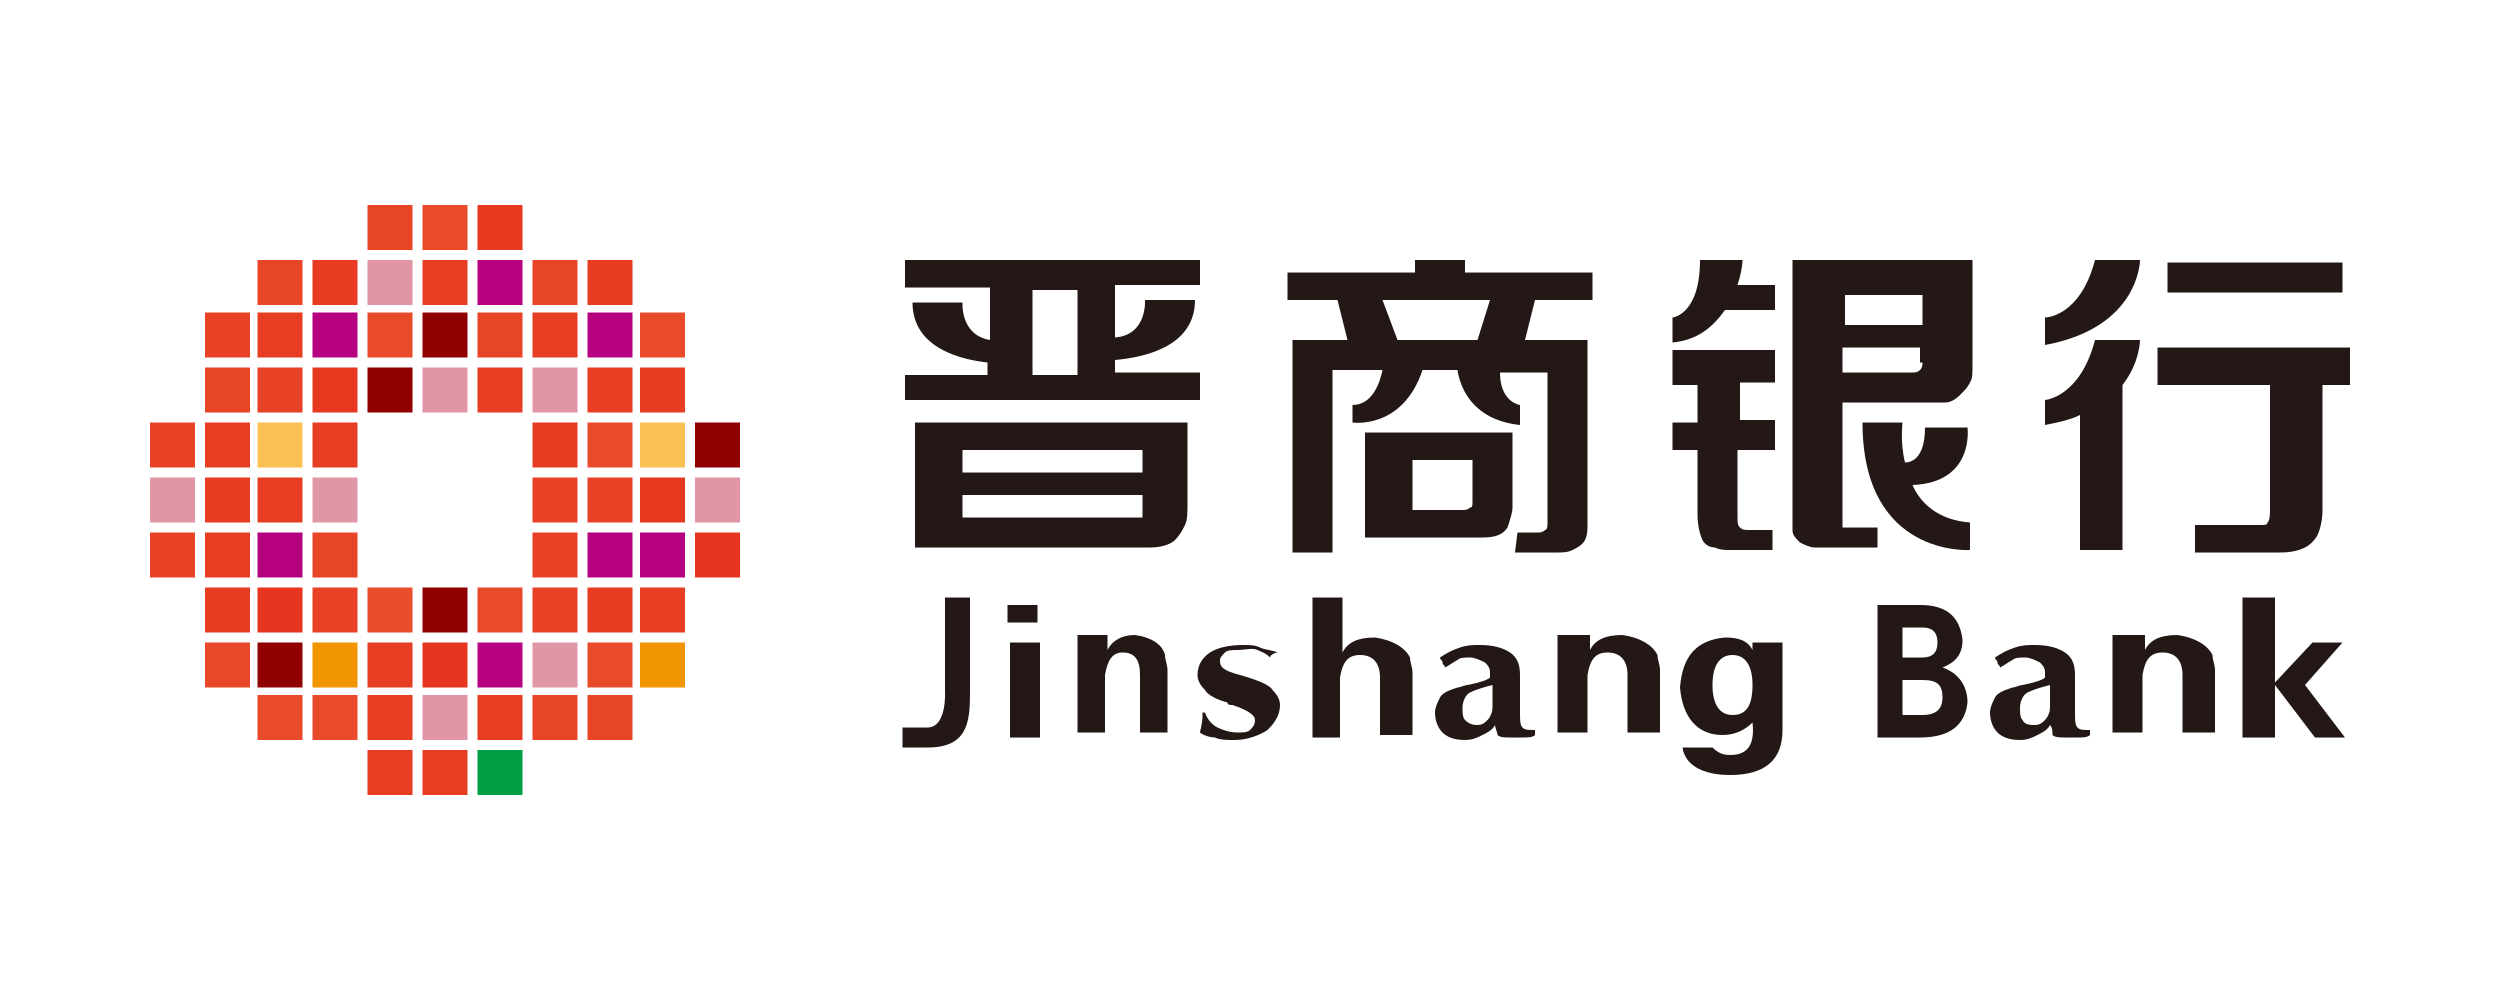 <?xml version="1.0" standalone="no"?><!DOCTYPE svg PUBLIC "-//W3C//DTD SVG 1.1//EN" "http://www.w3.org/Graphics/SVG/1.1/DTD/svg11.dtd"><svg t="1531986152085" class="icon" style="" viewBox="0 0 2560 1024" version="1.1" xmlns="http://www.w3.org/2000/svg" p-id="3436" xmlns:xlink="http://www.w3.org/1999/xlink" width="500" height="200"><defs><style type="text/css"></style></defs><path d="M153.6 432.64h46.08v46.08H153.6z" fill="#E74225" p-id="3437"></path><path d="M153.6 488.96h46.08v46.08H153.6z" fill="#E096A5" p-id="3438"></path><path d="M153.6 545.28h46.08v46.08H153.6z" fill="#E74225" p-id="3439"></path><path d="M209.92 432.64H256v46.08H209.92z" fill="#E73E23" p-id="3440"></path><path d="M209.92 488.96H256v46.08H209.92z" fill="#E73C22" p-id="3441"></path><path d="M209.92 545.28H256v46.08H209.92z" fill="#E73E23" p-id="3442"></path><path d="M263.68 432.64h46.08v46.08h-46.08z" fill="#F9C053" p-id="3443"></path><path d="M263.68 488.96h46.08v46.08h-46.08z" fill="#E73E23" p-id="3444"></path><path d="M263.68 545.28h46.08v46.08h-46.08z" fill="#B50080" p-id="3445"></path><path d="M320 432.64h46.08v46.08h-46.08z" fill="#E73E23" p-id="3446"></path><path d="M320 488.96h46.08v46.08h-46.08z" fill="#E096A5" p-id="3447"></path><path d="M320 545.28h46.08v46.08h-46.08z" fill="#E84426" p-id="3448"></path><path d="M545.28 432.64h46.08v46.08h-46.08z" fill="#E73C22" p-id="3449"></path><path d="M545.28 488.96h46.08v46.08h-46.08zM545.28 545.28h46.08v46.08h-46.08z" fill="#E74225" p-id="3450"></path><path d="M601.6 432.64h46.08v46.08h-46.08z" fill="#E84A2A" p-id="3451"></path><path d="M601.6 488.96h46.08v46.08h-46.08z" fill="#E74225" p-id="3452"></path><path d="M601.6 545.28h46.08v46.08h-46.08z" fill="#B50080" p-id="3453"></path><path d="M655.36 432.64h46.08v46.08h-46.08z" fill="#F9C053" p-id="3454"></path><path d="M655.36 488.96h46.08v46.08h-46.08z" fill="#E73820" p-id="3455"></path><path d="M655.36 545.28h46.08v46.08h-46.08z" fill="#B50080" p-id="3456"></path><path d="M711.68 432.64h46.08v46.08h-46.08z" fill="#900000" p-id="3457"></path><path d="M711.68 488.96h46.08v46.08h-46.08z" fill="#E096A5" p-id="3458"></path><path d="M711.68 545.28h46.08v46.08h-46.08z" fill="#E7351F" p-id="3459"></path><path d="M376.32 768h46.08v46.08h-46.08zM432.64 768h46.08v46.08h-46.08z" fill="#E73E23" p-id="3460"></path><path d="M488.96 768h46.08v46.08h-46.08z" fill="#009F46" p-id="3461"></path><path d="M376.32 711.68h46.08v46.08h-46.08z" fill="#E73E23" p-id="3462"></path><path d="M432.64 711.68h46.08v46.08h-46.08z" fill="#E096A5" p-id="3463"></path><path d="M488.96 711.68h46.08v46.08h-46.08zM376.32 657.92h46.08v46.08h-46.08z" fill="#E73E23" p-id="3464"></path><path d="M432.64 657.92h46.08v46.08h-46.08z" fill="#E7351F" p-id="3465"></path><path d="M488.96 657.92h46.08v46.08h-46.08z" fill="#B50080" p-id="3466"></path><path d="M376.32 601.6h46.08v46.08h-46.08z" fill="#E84D2C" p-id="3467"></path><path d="M432.64 601.6h46.08v46.08h-46.08z" fill="#900000" p-id="3468"></path><path d="M488.96 601.6h46.08v46.08h-46.08z" fill="#E84A2A" p-id="3469"></path><path d="M545.28 711.68h46.08v46.08h-46.08zM601.6 711.68h46.08v46.08h-46.08z" fill="#E84426" p-id="3470"></path><path d="M545.28 657.92h46.08v46.08h-46.08z" fill="#E096A5" p-id="3471"></path><path d="M601.6 657.92h46.08v46.08h-46.08z" fill="#E84A2A" p-id="3472"></path><path d="M655.36 657.92h46.08v46.08h-46.08z" fill="#F29600" p-id="3473"></path><path d="M545.28 601.6h46.08v46.08h-46.08z" fill="#E74225" p-id="3474"></path><path d="M601.6 601.6h46.08v46.08h-46.08z" fill="#E73C22" p-id="3475"></path><path d="M655.36 601.6h46.08v46.08h-46.08z" fill="#E73E23" p-id="3476"></path><path d="M376.32 376.32h46.08v46.08h-46.08z" fill="#900000" p-id="3477"></path><path d="M432.64 376.32h46.08v46.08h-46.08z" fill="#E096A5" p-id="3478"></path><path d="M488.96 376.32h46.08v46.08h-46.08z" fill="#E73E23" p-id="3479"></path><path d="M376.32 320h46.08v46.08h-46.08z" fill="#E84A2A" p-id="3480"></path><path d="M432.64 320h46.08v46.08h-46.08z" fill="#900000" p-id="3481"></path><path d="M488.96 320h46.08v46.08h-46.08z" fill="#E84426" p-id="3482"></path><path d="M376.32 266.24h46.08v46.08h-46.08z" fill="#E096A5" p-id="3483"></path><path d="M432.64 266.24h46.08v46.08h-46.08z" fill="#E73E23" p-id="3484"></path><path d="M488.96 266.24h46.08v46.08h-46.08z" fill="#B50080" p-id="3485"></path><path d="M209.92 376.32H256v46.08H209.92z" fill="#E84426" p-id="3486"></path><path d="M263.68 376.32h46.08v46.08h-46.08z" fill="#E74225" p-id="3487"></path><path d="M320 376.32h46.08v46.08h-46.08z" fill="#E73820" p-id="3488"></path><path d="M209.92 320H256v46.08H209.92z" fill="#E74225" p-id="3489"></path><path d="M263.68 320h46.08v46.08h-46.08z" fill="#E73E23" p-id="3490"></path><path d="M320 320h46.08v46.08h-46.08z" fill="#B50080" p-id="3491"></path><path d="M263.68 266.24h46.08v46.08h-46.08z" fill="#E84426" p-id="3492"></path><path d="M320 266.24h46.08v46.08h-46.08zM655.36 376.32h46.08v46.08h-46.08z" fill="#E73C22" p-id="3493"></path><path d="M655.36 320h46.08v46.08h-46.08z" fill="#E84A2A" p-id="3494"></path><path d="M601.6 376.32h46.08v46.08h-46.08z" fill="#E73E23" p-id="3495"></path><path d="M601.6 320h46.08v46.08h-46.08z" fill="#B50080" p-id="3496"></path><path d="M601.6 266.24h46.08v46.08h-46.08z" fill="#E73C22" p-id="3497"></path><path d="M545.28 376.32h46.08v46.08h-46.08z" fill="#E096A5" p-id="3498"></path><path d="M545.28 320h46.08v46.08h-46.08z" fill="#E73E23" p-id="3499"></path><path d="M545.28 266.24h46.08v46.08h-46.08z" fill="#E84426" p-id="3500"></path><path d="M320 711.68h46.08v46.08h-46.08z" fill="#E84A2A" p-id="3501"></path><path d="M320 657.92h46.08v46.08h-46.08z" fill="#F29600" p-id="3502"></path><path d="M320 601.6h46.08v46.08h-46.08z" fill="#E74225" p-id="3503"></path><path d="M263.68 711.68h46.08v46.08h-46.08z" fill="#E84A2A" p-id="3504"></path><path d="M263.68 657.92h46.08v46.08h-46.08z" fill="#900000" p-id="3505"></path><path d="M263.68 601.6h46.08v46.08h-46.08z" fill="#E7351F" p-id="3506"></path><path d="M209.92 657.92H256v46.08H209.92z" fill="#E84729" p-id="3507"></path><path d="M209.92 601.6H256v46.08H209.92z" fill="#E73C22" p-id="3508"></path><path d="M376.32 209.92h46.08V256h-46.08z" fill="#E84426" p-id="3509"></path><path d="M432.64 209.92h46.08V256h-46.08z" fill="#E84A2A" p-id="3510"></path><path d="M488.96 209.92h46.08V256h-46.08z" fill="#E73820" p-id="3511"></path><path d="M926.72 294.4h87.04v53.76c-30.72-5.12-28.16-38.4-28.16-38.4h-51.2c0 48.64 53.76 58.88 76.8 61.44v12.8h-84.48v25.6H1228.8v-28.16h-87.04v-12.8c28.16-2.56 81.92-12.8 81.92-61.44h-51.2s2.56 35.84-30.72 38.4v-53.76H1228.8v-25.6H926.72v28.16z m130.56 2.56h46.08V384h-46.08v-87.04zM936.96 560.64H1177.6c10.24 0 20.48-2.56 25.6-7.68 5.12-5.12 7.68-10.24 10.24-15.36 2.56-5.12 2.56-12.8 2.56-23.04v-81.92H936.96v128z m48.64-99.84h184.32v23.04h-184.32V460.8z m0 46.08h184.32v23.04h-184.32v-23.04zM2219.52 268.8h179.2v30.72h-179.2zM2209.28 355.84v38.4h115.2v125.44c0 7.68 0 12.8-2.56 15.36 0 2.56-2.56 2.56-7.68 2.56h-66.56v28.16h87.04c12.8 0 20.48-2.56 25.6-5.12 5.12-2.56 10.24-7.68 12.8-12.8 2.56-5.12 5.12-15.36 5.12-25.6v-128H2406.4v-38.4h-197.12zM2094.08 325.12v28.16c97.28-17.92 97.28-87.04 97.28-87.04h-46.08c-15.36 58.88-51.2 58.88-51.2 58.88zM2094.08 409.6v25.6c12.8-2.56 25.6-5.12 35.84-10.24V563.2h43.52v-168.96c17.92-23.04 17.92-46.08 17.92-46.08h-46.08c-15.36 58.88-51.2 61.44-51.2 61.44z" fill="#231815" p-id="3512"></path><path d="M1712.64 394.24h25.6v38.4h-25.6V460.8h25.6v66.56c0 10.24 2.56 20.48 5.12 25.6 2.56 5.12 7.68 7.68 12.8 7.68 5.12 2.56 10.24 2.56 15.36 2.56h43.52v-20.48H1792c-5.12 0-7.68 0-10.24-2.56-2.56-2.56-2.56-5.12-2.56-10.24V460.8H1817.6v-30.72h-35.84v-38.4H1817.6V358.4h-104.96v35.84zM1835.52 268.8v273.92c0 5.12 2.56 7.68 7.68 12.8 5.12 2.56 10.24 5.12 15.36 5.12h64v-20.48h-35.84v-128h104.96c5.12 0 10.24-2.56 15.36-7.68 5.12-5.12 7.68-7.68 10.24-12.8 2.56-5.12 2.56-5.12 2.56-23.04v-102.4h-184.32z m133.12 102.4c0 2.56 0 5.12-2.56 7.68-2.56 2.56-5.12 2.56-7.68 2.56h-71.68v-25.6h79.36v15.36z m0-38.4h-79.36v-30.72h79.36V332.8z" fill="#231815" p-id="3513"></path><path d="M1958.4 496.64c64-2.56 56.32-58.88 56.32-58.88H1971.2c0 33.28-15.36 35.84-20.48 35.84-5.12-20.48-2.56-40.96-2.56-40.96h-40.96c0 138.24 110.08 130.56 110.08 130.56v-28.16c-33.28-2.56-51.2-20.48-58.88-38.4zM1766.4 317.44h51.2v-25.6h-38.4c5.12-15.36 5.12-25.6 5.12-25.6H1740.8c0 56.32-28.16 58.88-28.16 58.88v25.6c25.6-2.56 40.96-15.36 53.76-33.28z" fill="#231815" p-id="3514"></path><path d="M1397.76 550.4h120.32c12.8 0 20.48-2.56 25.6-10.24 2.56-7.68 5.12-15.36 5.12-20.48v-76.8h-151.04v107.52z m48.64-79.36h61.44v43.52c0 2.56 0 5.12-2.56 5.12-2.56 2.56-5.12 2.56-7.68 2.56h-51.2v-51.2z" fill="#231815" p-id="3515"></path><path d="M1630.72 307.2v-28.16h-130.56v-12.8h-51.2v12.8h-130.56V307.2h51.2l10.24 40.96h-56.32v217.6h40.96v-186.88h51.2c-2.56 12.8-10.24 35.84-30.72 35.84v17.92s51.2 7.68 71.68-53.76h35.84c2.56 17.92 15.36 51.2 64 56.32v-20.48s-20.48-2.56-20.48-33.28h48.64v153.6c0 2.56 0 7.68-2.56 7.68-2.56 2.56-5.12 2.56-7.68 2.56h-20.48l-2.56 20.48h43.52c5.12 0 10.24 0 15.36-2.56s10.24-5.12 12.8-10.24c2.56-5.12 2.56-10.24 2.56-17.92v-186.88H1561.6l10.24-40.96h58.88z m-117.76 40.96h-81.92l-15.36-40.96h110.08l-12.8 40.96z" fill="#231815" p-id="3516"></path><path d="M924.16 762.88v-17.92h25.6c20.48 0 17.92-38.4 17.92-38.4v-94.72h25.6v97.28c0 30.72-2.56 56.32-43.52 56.32h-25.6zM1031.68 619.52h30.72v17.92h-30.72v-17.92z m2.56 38.4h30.72v97.28h-30.72v-97.28zM1134.08 655.36v10.24c5.12-10.24 15.36-15.36 28.16-15.36 17.92 2.56 28.16 10.24 30.72 20.48 0 5.12 2.56 10.24 2.56 15.36v64h-28.16V691.2c0-15.36-5.12-23.04-17.92-23.04-10.24 0-15.36 7.68-17.92 23.04v58.88h-28.16v-99.84h30.72zM1374.72 755.2h-30.72v-143.36h30.72v56.32c5.12-10.24 15.36-15.36 33.28-15.36 17.92 2.56 30.72 10.24 35.84 20.48 0 5.12 2.56 10.24 2.56 15.36v64h-33.28v-58.88c0-15.36-7.68-23.04-20.48-23.04s-17.92 7.68-20.48 23.04v61.44zM1628.16 655.36v10.24c5.12-10.24 15.36-15.36 33.28-15.36 17.92 2.56 30.72 10.24 35.84 20.48 0 5.12 2.56 10.24 2.56 15.36v64h-33.28V691.2c0-15.36-7.68-23.04-20.48-23.04s-17.92 7.68-20.48 23.04v58.88h-30.72v-99.84h33.28zM1966.08 755.2h-43.52v-135.68h43.52c28.16 0 40.96 12.8 43.52 35.84 0 15.36-7.68 23.04-20.48 28.16 15.36 5.12 25.6 17.92 25.6 35.84-2.56 23.04-17.92 35.84-48.64 35.84z m-17.92-81.92h20.48c10.24 0 15.36-5.12 15.36-15.36 0-10.24-5.12-15.36-15.36-15.36h-20.48v30.72z m0 58.88h20.48c12.8 0 20.48-5.12 20.48-17.92 0-12.8-5.12-17.92-20.48-17.92h-20.48v35.84zM2196.48 655.36v10.24c5.12-10.24 15.36-15.36 33.28-15.36 17.92 2.56 30.72 10.24 35.84 20.48 0 5.12 2.56 10.24 2.56 15.36v64h-33.28V691.2c0-15.36-7.68-23.04-20.48-23.04s-17.92 7.68-20.48 23.04v58.88h-30.72v-99.84h33.28zM2329.6 611.84v87.04l38.4-40.96h30.72l-38.4 43.52 40.96 53.76h-30.72L2329.6 701.44v53.76h-33.28v-143.36H2329.6zM1794.56 655.36v10.24c-5.12-10.24-15.36-12.8-28.16-12.8-28.16 2.56-43.52 17.92-46.08 51.2 2.56 30.72 17.92 48.64 43.52 48.64 12.8 0 23.04-5.12 30.72-12.8 2.56 23.04-5.12 33.28-23.04 33.28-7.68 0-12.8-2.56-17.92-7.68h-30.72c2.56 17.92 20.48 28.16 48.64 28.16 35.84 0 53.76-15.36 53.76-46.08v-89.6h-30.72z m-20.48 76.8c-12.8 0-20.48-10.24-20.48-30.72 0-20.48 7.68-30.72 20.48-30.72s20.48 10.24 20.48 30.72c0 23.04-7.68 30.72-20.48 30.72z" fill="#231815" p-id="3517"></path><path d="M1300.48 673.28c-5.12-5.12-7.68-5.12-12.8-7.68-5.12-2.56-12.8 0-20.48 0-5.12 0-10.24 0-12.8 2.56-2.56 2.56-5.12 5.12-5.12 7.68 0 2.56 0 5.12 2.56 7.68 2.56 2.56 7.68 5.12 17.92 7.68 17.92 5.12 30.72 10.24 33.28 15.36 5.12 5.12 7.68 10.24 7.68 15.36 0 10.24-5.12 17.92-12.8 25.6-7.68 5.12-20.48 10.24-33.28 10.24-7.68 0-15.36 0-20.48-2.56-5.12 0-12.8-2.56-15.36-5.12 0-2.56 2.56-7.68 2.56-17.92v-2.56h2.56c2.56 7.68 7.68 12.8 12.8 15.36 5.12 2.56 12.8 5.12 20.48 5.12 5.12 0 10.24 0 12.8-2.56 2.56-2.56 5.12-5.12 5.12-10.24s-7.68-10.24-23.04-15.36c-2.56 0-5.12 0-5.12-2.56-10.24-2.56-20.48-7.68-23.04-12.8-5.12-5.12-7.68-10.24-7.68-15.36 0-10.24 5.12-17.92 12.8-23.04 7.68-5.12 20.48-7.68 33.28-7.68 7.68 0 12.8 0 17.92 2.56 5.12 2.56 12.8 2.56 17.92 5.12-2.56 0-7.68 2.56-7.68 5.12z" fill="#231815" p-id="3518"></path><path d="M1530.88 742.4c-2.56 5.12-7.68 7.68-12.8 10.24-5.12 2.56-10.24 5.12-17.92 5.12-10.24 0-17.92-2.56-23.04-7.68-5.12-5.12-7.68-12.8-7.68-20.48 0-5.12 2.56-10.24 5.12-15.36 2.56-5.12 10.24-7.68 17.92-10.24 2.56 0 7.68-2.56 10.24-2.56 12.8-2.56 20.48-5.12 23.04-7.68V691.2v-2.56c0-5.12-2.56-7.68-5.12-10.24-5.12-2.56-10.24-5.12-15.36-5.12-5.12 0-10.24 0-12.8 2.56-5.12 2.56-7.68 5.12-12.8 7.68 0-2.56-2.56-2.56-2.56-5.12s-2.56-2.56-2.56-5.12c7.68-5.12 12.8-7.68 20.48-10.24 7.68-2.56 12.8-2.56 20.48-2.56 12.8 0 23.04 2.56 30.72 7.68 7.68 5.12 10.24 12.8 10.24 23.04v38.4c0 7.68 0 12.8 2.56 15.36 2.56 2.56 5.12 2.56 12.8 2.56v5.12c-2.56 2.56-7.68 2.56-12.8 2.56h-12.8c-5.12 0-10.24 0-12.8-2.56 0-2.56-2.56-7.68-2.56-10.24z m-2.56-40.96c-10.24 2.56-17.92 5.12-23.04 7.68-5.12 2.56-7.68 10.24-7.68 15.36 0 5.12 0 10.24 2.56 12.8 5.12 5.12 10.24 5.12 12.8 5.12 5.12 0 7.68-2.56 10.24-5.12 2.56-2.56 5.12-7.68 5.12-12.8v-23.04z" fill="#231815" p-id="3519"></path><path d="M2099.2 742.4c-2.56 5.12-7.68 7.68-12.8 10.24-5.12 2.56-10.24 5.12-17.92 5.12-10.24 0-17.92-2.56-23.04-7.68-5.12-5.12-7.68-12.8-7.68-20.48 0-5.12 2.56-10.24 5.12-15.36 2.56-5.12 10.24-7.68 17.92-10.24 2.56 0 7.68-2.56 10.24-2.56 12.8-2.56 20.48-5.12 23.04-7.68V691.2v-2.56c0-5.12-2.56-7.68-5.12-10.24-5.12-2.56-10.24-5.12-15.36-5.12-5.12 0-10.24 0-12.8 2.56-5.12 2.56-7.68 5.12-12.8 7.68 0-2.56-2.56-2.56-2.56-5.12s-2.56-2.56-2.56-5.12c7.68-5.12 12.8-7.68 20.48-10.24 7.68-2.56 12.8-2.56 20.48-2.56 12.8 0 23.04 2.56 30.72 7.68 7.68 5.12 10.24 12.8 10.24 23.04v38.4c0 7.68 0 12.8 2.56 15.36 2.56 2.56 5.12 2.56 12.8 2.56v5.12c-2.56 2.56-7.68 2.56-12.8 2.56h-12.8c-5.12 0-10.24 0-12.8-2.56 0-2.56 0-7.68-2.56-10.24z m0-40.96c-10.24 2.56-17.92 5.12-23.04 7.68-5.12 2.56-7.68 10.24-7.68 15.36 0 5.12 0 10.24 2.56 12.8 2.56 5.12 7.68 5.12 12.8 5.12s7.68-2.56 10.24-5.12c2.56-2.56 5.12-7.68 5.12-12.8v-23.04z" fill="#231815" p-id="3520"></path></svg>